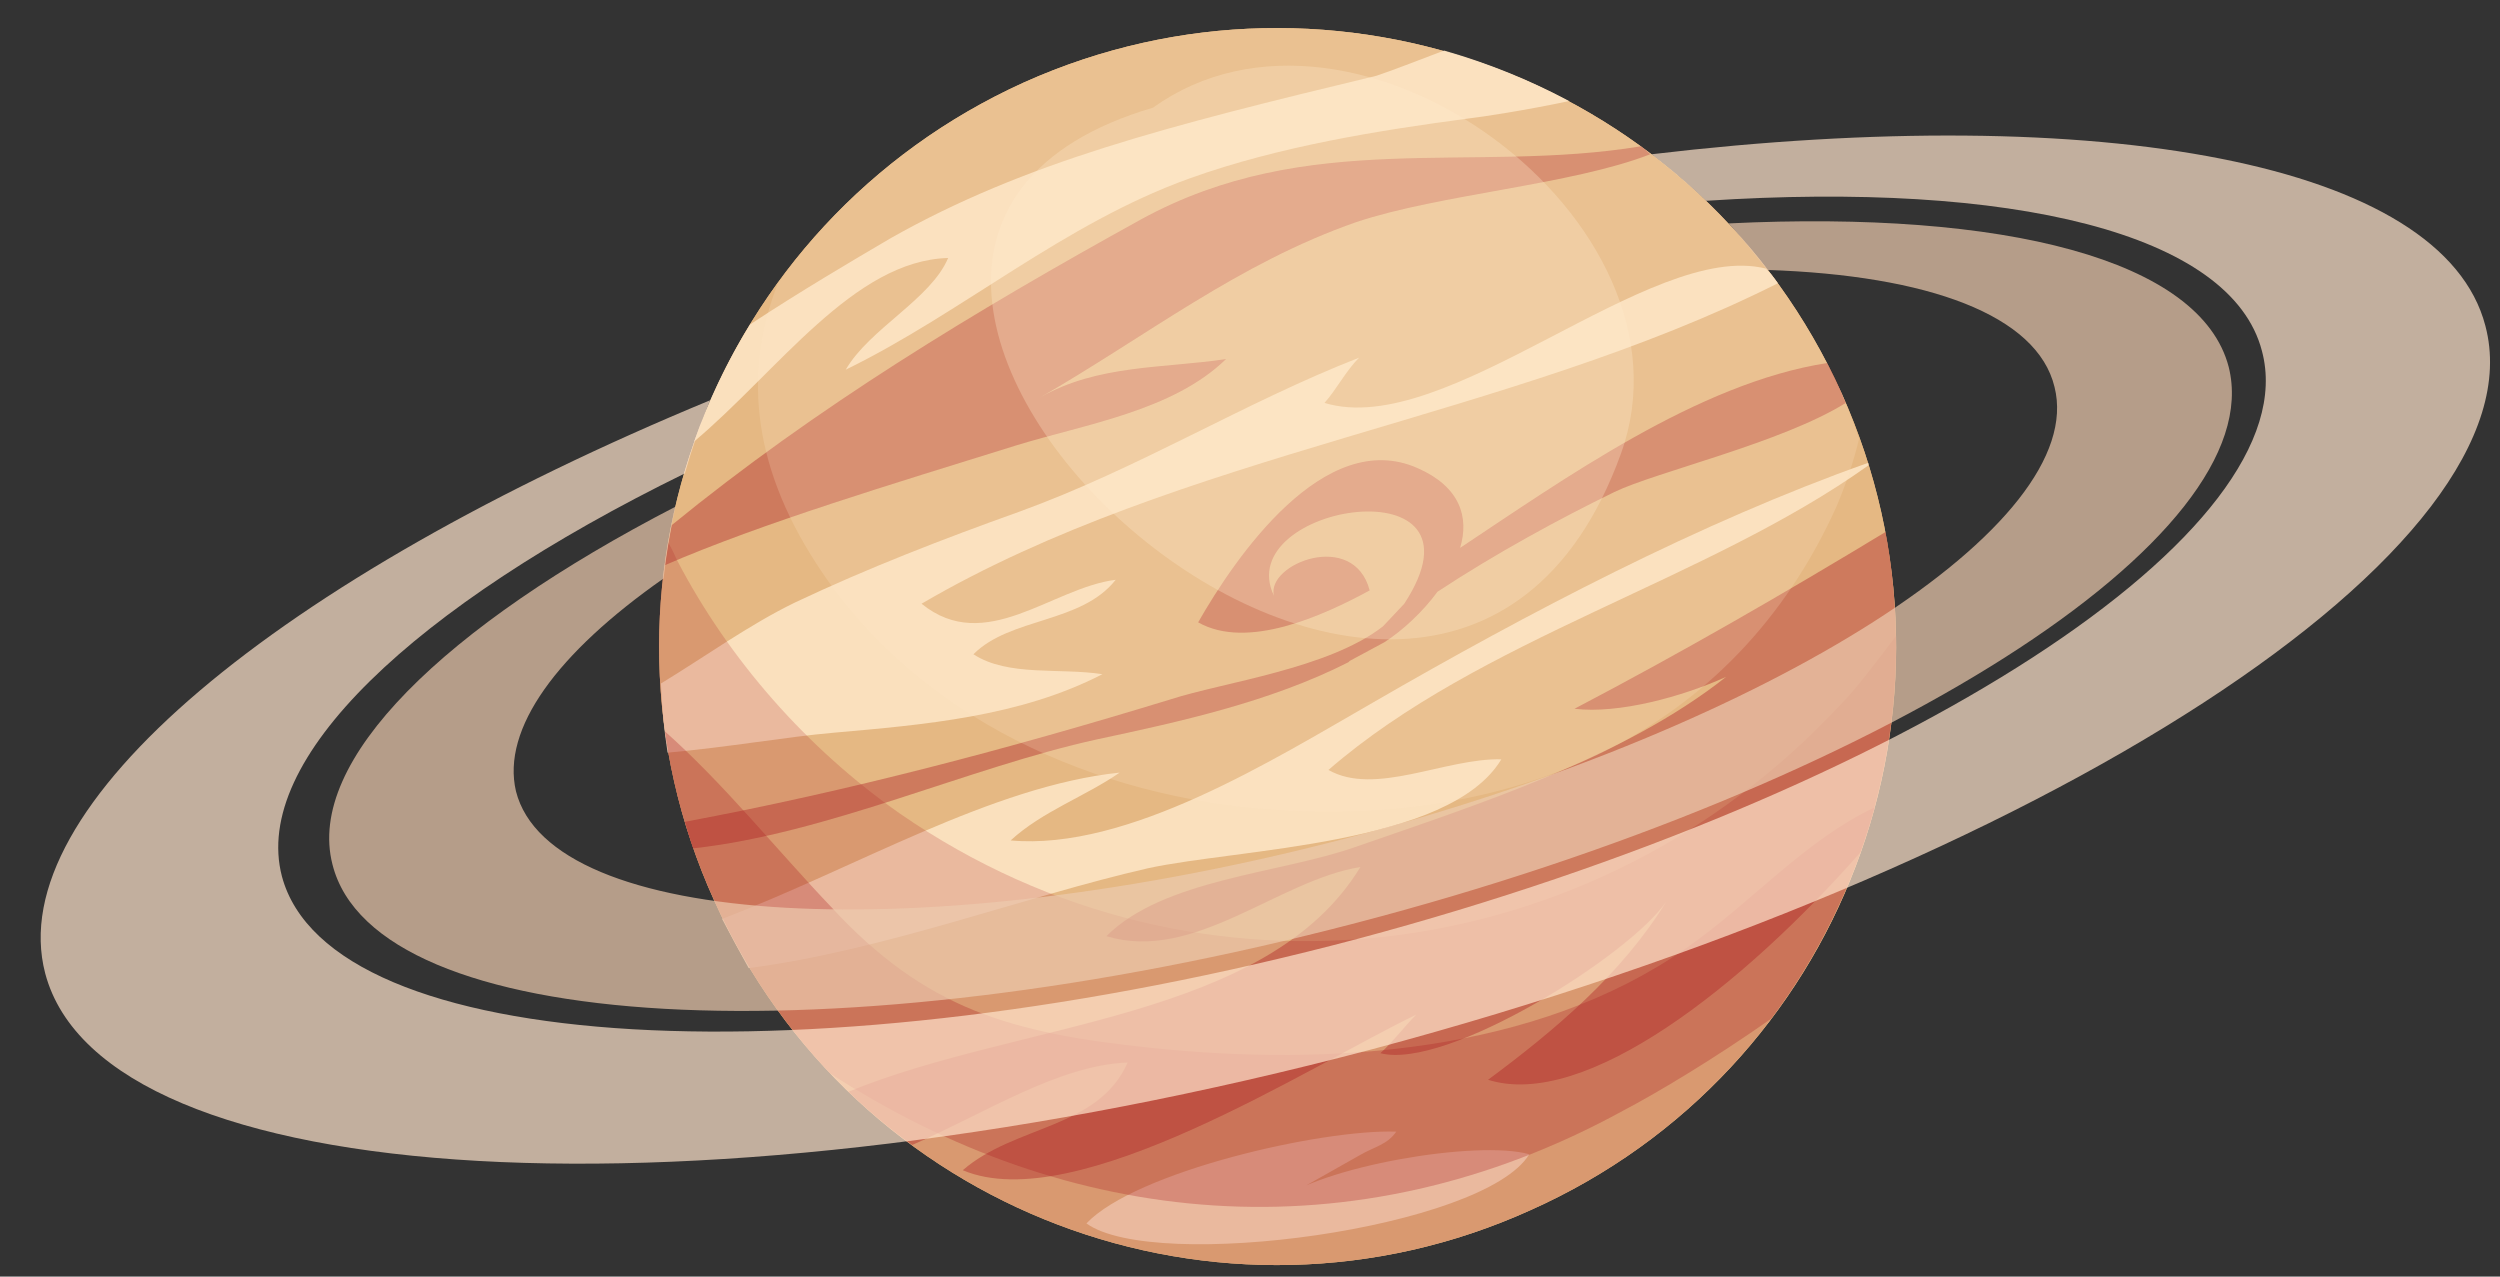 <svg version="1.2" xmlns="http://www.w3.org/2000/svg" viewBox="0 0 188 96" width="188" height="96">
	<rect x="0" y="0" width="188" height="96" fill="#333333" stroke="none"/>
	<title>planets</title>
	<style>
		.s0 { fill: #e5b883 } 
		.s1 { opacity: .4;mix-blend-mode: multiply;fill: #ac2024 } 
		.s2 { opacity: .8;fill: #ffeacc } 
		.s3 { opacity: .2;mix-blend-mode: screen;fill: #ffeacc } 
		.s4 { opacity: .3;mix-blend-mode: screen;fill: #ffeacc } 
		.s5 { opacity: .2;mix-blend-mode: multiply;fill: #ac2024 } 
		.s6 { opacity: .3;mix-blend-mode: multiply;fill: #ac2024 } 
		.s7 { opacity: .7;mix-blend-mode: screen;fill: #ffe4cc } 
		.s8 { opacity: .7;mix-blend-mode: screen;fill: #edcbae } 
	</style>
	<g id="planets">
		<g id="-e-">
			<path id="&lt;Path&gt;" class="s0" d="m77 6.2c-23.4 10.6-33.9 38.1-23.3 61.5 10.5 23.4 38 33.9 61.4 23.3 23.5-10.5 33.9-38 23.4-61.4-10.6-23.5-38.1-33.9-61.5-23.4z"/>
			<path id="&lt;Path&gt;" class="s0" d="m77 6.2c-23.4 10.6-33.9 38.1-23.3 61.5 10.5 23.4 38 33.9 61.4 23.3 23.5-10.5 33.9-38 23.4-61.4-10.6-23.5-38.1-33.9-61.5-23.4z"/>
			<path id="&lt;Path&gt;" class="s1" d="m118.4 53.3c8.2-4.3 15.8-8.7 23.4-13.3 1.5 8.2 0.8 16.5-1.9 24.1-8.8 10-20.7 19.4-28 17.1 5-3.7 10.1-8 13.4-13.4-2.7 4-16.5 12.7-21.5 11.4 1-0.9 1.8-2 2.7-2.9-7.9 3.8-25.6 15.3-34.1 11.7 3.9-3.4 10.2-3.1 12.4-8.1-5.2 0.2-10.7 3.8-16.2 6.2q-2.5-1.8-4.8-4c12.9-5.3 31.5-5.4 38.5-16.9-6.2 1-12.5 7.2-19.1 5.2 4.3-4.3 13-4.7 18.7-6.7 9.2-3.2 20.2-6.7 27.9-12.8-3.3 1.5-8.1 2.8-11.4 2.4z"/>
			<path id="&lt;Path&gt;" class="s1" d="m123.4 11q0.4 0.3 0.7 0.6c-5.9 2.3-15.8 3-22.1 5.1-8.9 3.1-15.8 8.6-23.8 13.2 4.3-2.5 9.4-2.2 14-2.9-4 3.9-10.6 4.9-15.8 6.5-9.3 2.9-19 5.8-26.4 9q0.2-1.5 0.5-3c10.9-8.9 22.8-16.1 35.3-23 12.6-6.9 24.9-3.4 37.6-5.5z"/>
			<path id="&lt;Path&gt;" class="s1" d="m138.8 30.3c-4.8 3-14.3 5.2-17.4 6.7-4.1 2-8.9 4.6-13.3 7.5-1.1 1.5-2.6 2.9-4 3.8q-1.3 0.7-2.6 1.4-0.4 0.4-0.7 0.7l0.6-0.6c-5.9 3-12.8 4.5-18.9 5.8-9.6 2.1-20.3 7.1-30.4 8.2q-0.3-1-0.6-2c12.3-2.3 24.4-5.5 36.5-9.2 4-1.3 11.9-2.3 16-5.5l1.6-1.7c7-10.7-13.1-7.5-9.8-0.6-0.6-2.4 6-5 7.2-0.4-3.5 1.9-9.2 4.5-12.9 2.4 2.8-4.9 9.5-14.7 16.5-11.6 3.2 1.4 3.9 3.7 3.2 6 7.7-5.1 17.9-12.4 27.6-13.9q0.6 1.1 1.1 2.3 0.1 0.3 0.3 0.7z"/>
			<path id="&lt;Path&gt;" class="s2" d="m103.5 5.7c1.2-0.4 3-1.1 5.1-1.9q4.9 1.4 9.4 3.8c-3.3 0.7-6.6 1.2-7.5 1.3-6.8 0.9-14.3 2.1-21 4.5-9.5 3.4-17.1 10.1-25.9 14.4 1.8-3.1 6.4-5.3 7.7-8.4-7.1 0.2-12.8 8.5-19.1 13.8q1.6-4.6 4.2-8.8c3.8-2.5 7.7-4.8 10.6-6.5 10.1-5.7 20.7-8.4 36.5-12.2z"/>
			<path id="&lt;Path&gt;" class="s2" d="m84.2 58.1c-2.6 1.8-5.8 2.9-8.2 5.1 8.8 0.8 19.8-6.1 27.3-10.4 11.6-6.7 24.5-13.5 37.2-18q0 0.1 0 0.2c-12.2 8.7-29.2 13-40.6 22.9 3.5 2 8.8-0.9 13-0.8-3.9 6.5-19.8 6.7-26.6 8.2-9.2 2.1-19.9 6.2-30 7.5q-1-1.8-2-3.7c10-3.8 20.3-10 29.9-11z"/>
			<path id="&lt;Path&gt;" class="s2" d="m69.3 45.4c4.8 3.9 9.8-1.2 14.6-1.8-2.6 3.3-7.9 2.8-10.7 5.6 2.6 1.7 6.5 1 9.7 1.5-6.2 3.2-13.4 3.8-20.2 4.4-3.5 0.3-8 1.1-12.5 1.5q-0.4-2.6-0.5-5.2c3.3-2 6.6-4.4 10.1-6.1 5.5-2.6 11.2-4.8 16.8-6.8 9.1-3.3 16.9-8.2 25.6-11.6-1 1-1.7 2.4-2.6 3.4 9.2 2.8 24.5-12.3 33.2-10.1q0.5 0.5 0.9 1.1c-20.3 10.2-44.9 12.7-64.4 24.1z"/>
			<path id="&lt;Path&gt;" class="s2" d="m96 90.4c3.3-2.7 15.1-4.7 19-3.6-3.4 5.6-28.2 8.9-33.3 5.2 3.7-3.9 17.7-7.1 23.3-6.9-0.7 1-1.6 1.1-2.8 1.8z"/>
			<path id="&lt;Path&gt;" class="s3" d="m77 6.2c23.4-10.5 50.9-0.1 61.5 23.4q0.7 1.6 1.3 3.4-0.6 2.5-1.7 5.1c-7.8 17.3-24.3 24-42.2 22.8-13.5-0.9-27-6.9-34.5-18.5-5-7.7-5.4-14.7-2.9-21.1 4.6-6.4 10.8-11.6 18.5-15.1z"/>
			<path id="&lt;Path&gt;" class="s4" d="m86.7 8.1c15.2-10.9 41.5 8.5 35.2 26-14.1 39.1-72.3-15.1-35.2-26z"/>
			<path id="&lt;Path&gt;" class="s5" d="m53.7 67.7c-4-8.8-5-18.2-3.5-27q0.4 0.7 0.7 1.4c3.9 7.5 9.8 14.2 16.8 19.1 22.6 15.6 52.2 11.6 70.6-8.1 1.3-1.3 2.7-3.2 4.3-5.3 0.3 18-10 35.4-27.5 43.2-23.4 10.6-50.9 0.1-61.4-23.3z"/>
			<path id="&lt;Path&gt;" class="s6" d="m53.7 67.7c-1.9-4.2-3.1-8.4-3.7-12.7 4.5 4 8.4 8.9 12.5 13.2 7.1 7.7 13.5 9.5 24.1 10.6 13.4 1.4 28.9 0.4 40.2-7.5 5-3.5 8.9-8.1 14.2-10.6-1.6 5.7-4.2 11.1-7.8 15.9-4.4 3.1-8.8 5.7-11.1 6.9-20.4 11.2-41.9 8.8-59.7-2.8-3.5-3.7-6.5-8.1-8.7-13z"/>
			<path id="&lt;Path&gt;" class="s7" d="m53.4 30.1q-1.1 2.7-1.9 5.5c-20.4 10-32.6 21.5-30.3 30.3 3.6 13.5 39.8 15.6 80.9 4.7 41.1-11 71.6-30.7 68-44.2-2.3-8.9-18.9-12.8-41.8-11.3q-1.9-1.8-4.1-3.5c33.8-4 59.5 0.6 62.7 12.9 4.4 16.6-33.1 40.9-83.7 54.4-50.7 13.4-95.4 10.9-99.8-5.7-3.3-12.6 17.6-29.7 50-43.1z"/>
			<path id="&lt;Path&gt;" class="s8" d="m102 69.4c-39.3 10.3-73.8 8.4-77-4.4-2-7.8 8.4-17.9 25.8-26.9q-0.6 2.7-0.9 5.4c-8 5.6-12.2 11.3-11.1 16 2.6 10.3 30.6 11.9 62.6 3.5 31.9-8.4 55.7-23.6 53.1-33.9-1.3-5.4-9.5-8.4-21.6-8.8q-1.4-1.8-2.9-3.5c20.7-1 35.5 2.7 37.6 10.8 3.2 12.8-26.2 31.5-65.6 41.8z"/>
		</g>
	</g>
</svg>